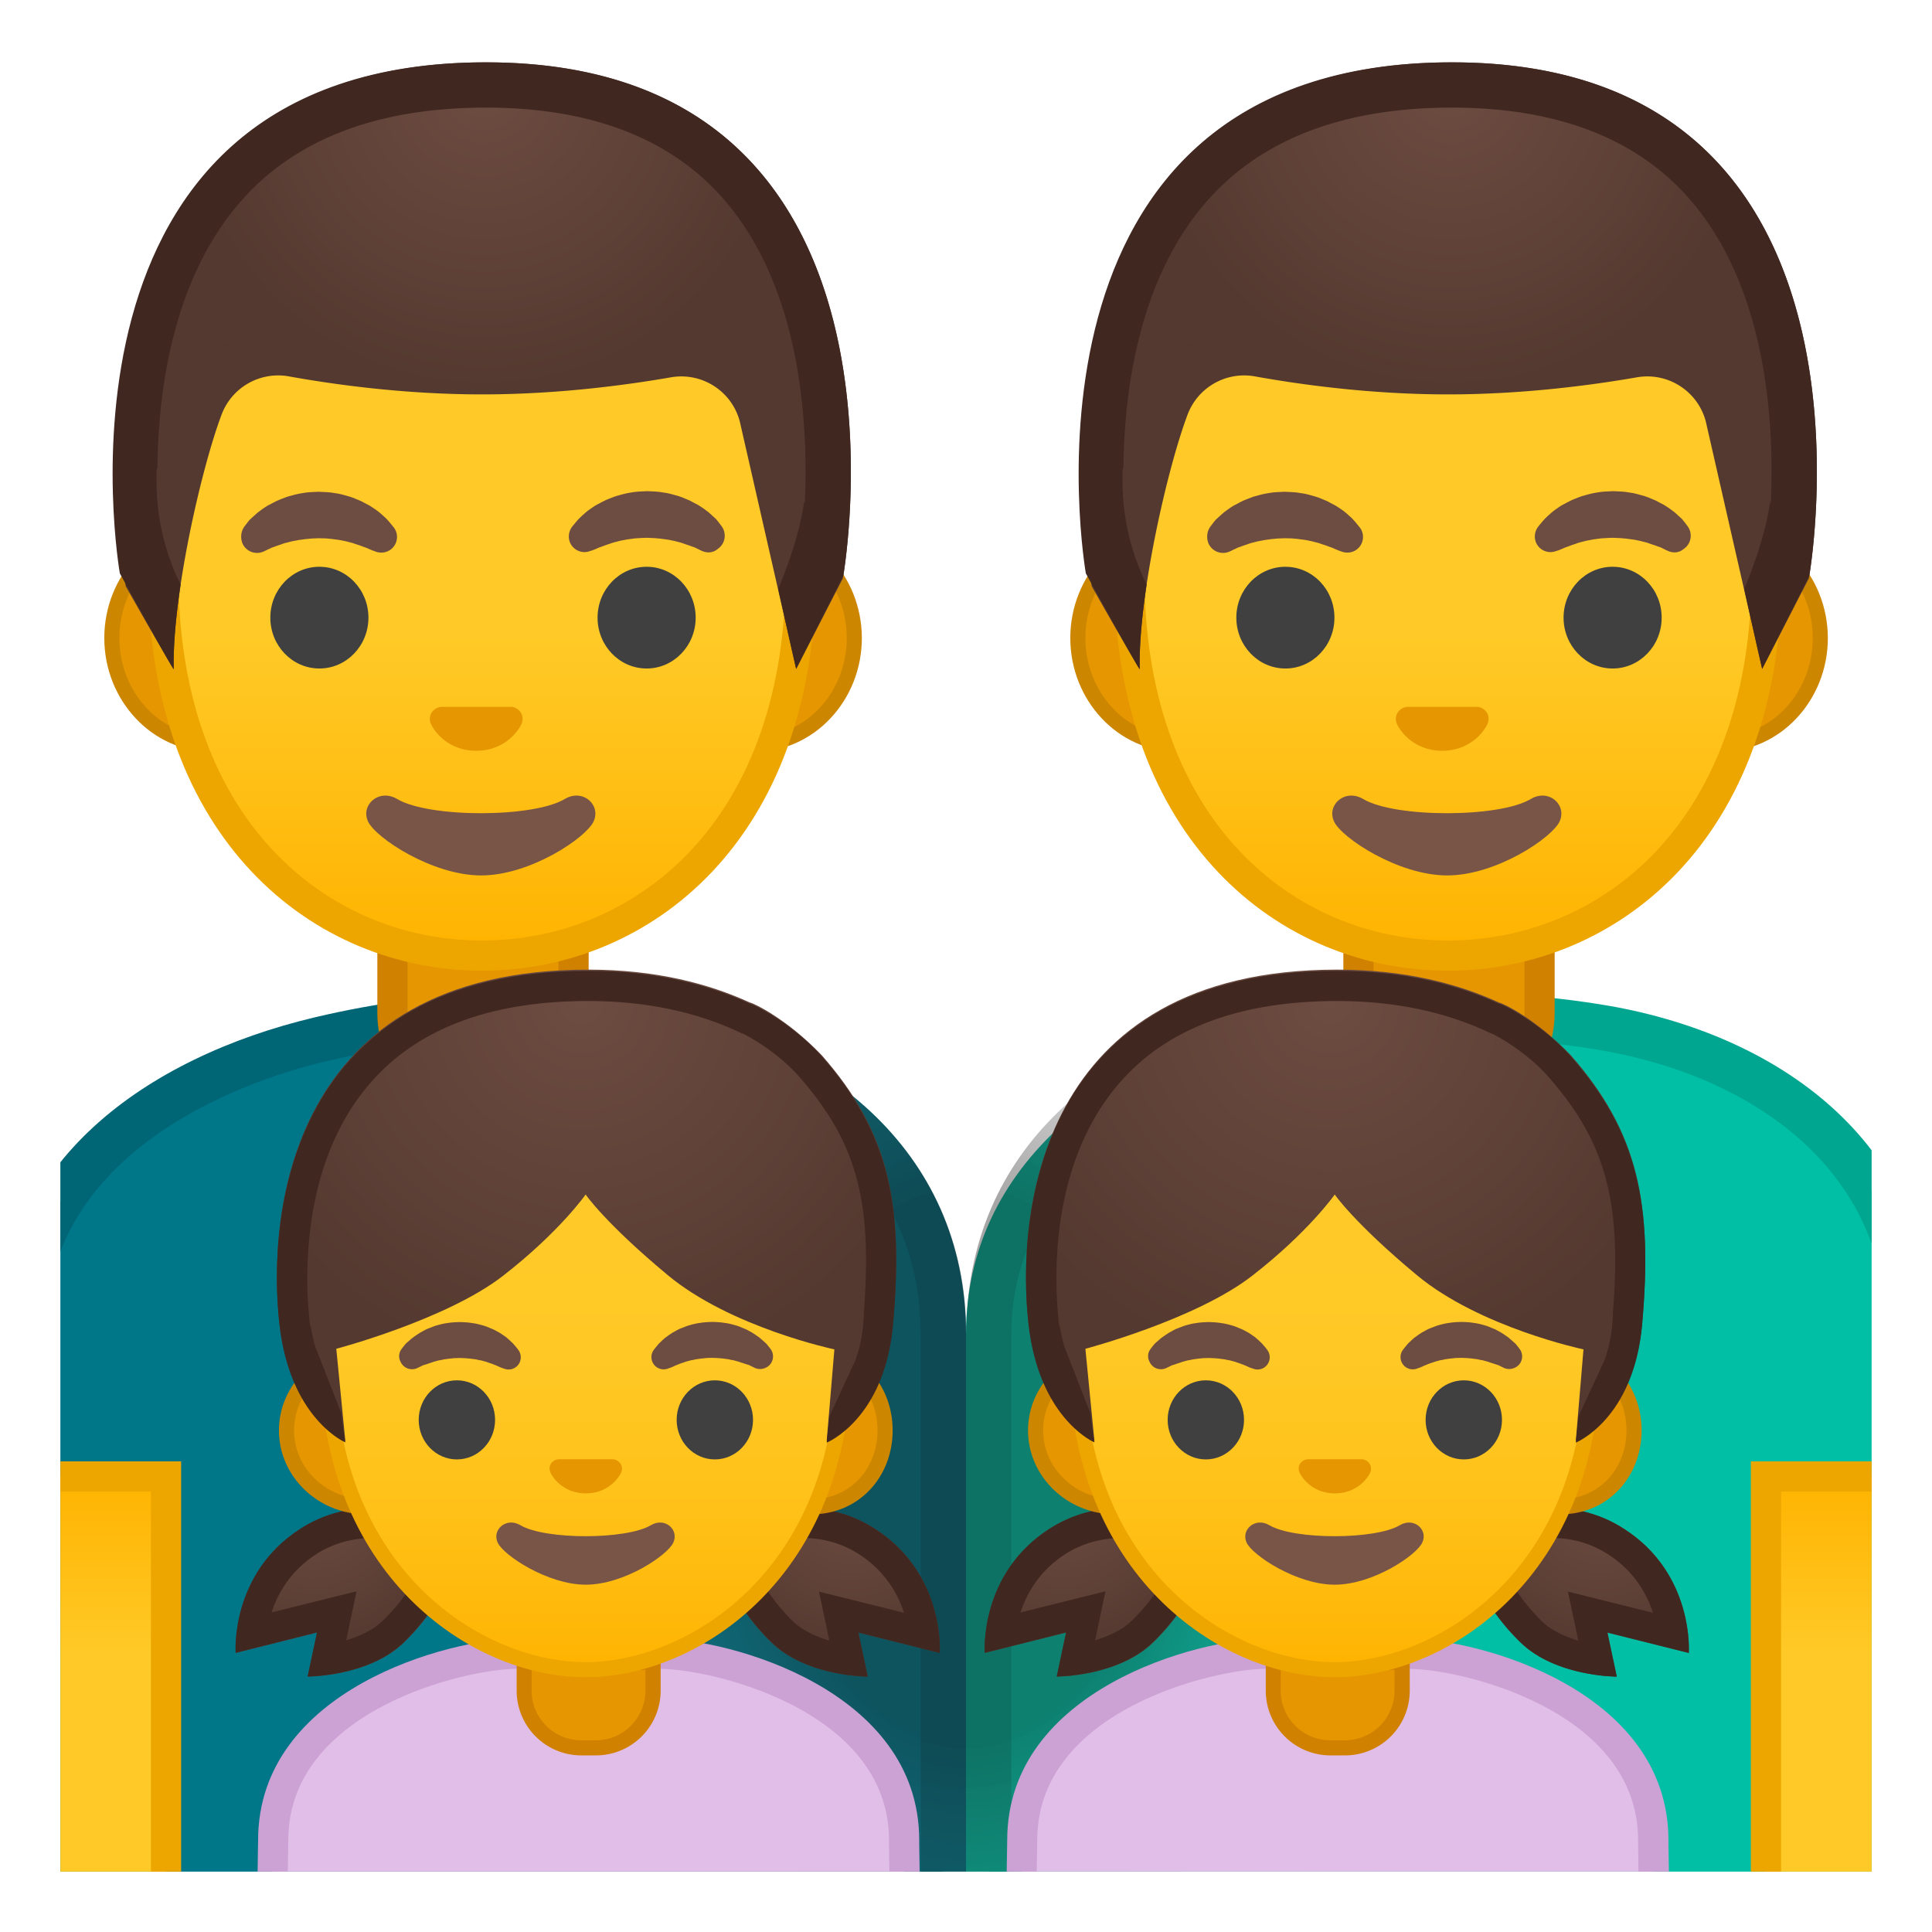 <svg width="128" height="128" xmlns="http://www.w3.org/2000/svg" xmlns:xlink="http://www.w3.org/1999/xlink"><defs><path id="a" d="M4 4h120v120H4z"/></defs><clipPath id="b"><use xlink:href="#a" overflow="visible"/></clipPath><g clip-path="url(#b)"><path d="M65.5 127.03V88.4c0-9.31 7.37-16.61 19.71-19.54 4.28-1.02 8.35-1.51 12.42-1.51 2.85 0 5.74.25 8.61.75 9.79 1.69 20.25 7.91 20.25 20.31v38.64l-60.99-.02z" fill="#00bfa5"/><path d="M97.63 68.85c2.76 0 5.57.24 8.36.72 5.59.96 10.31 3.14 13.66 6.28C123.2 79.2 125 83.42 125 88.4v37.14l-58-.01V88.4c0-12.69 14.2-17.05 18.56-18.08 4.16-.99 8.11-1.47 12.07-1.47m0-3c-4.4 0-8.62.57-12.77 1.55C73.63 70.07 64 77.04 64 88.4v40.12l64 .02V88.4c0-12.28-9.62-19.73-21.5-21.78-3.05-.52-5.99-.77-8.87-.77z" fill="#00a68f"/><path d="M96 73.12c-3.31 0-6-2.69-6-6V61.7h12v5.42c0 3.31-2.69 6-6 6z" fill="#e59600"/><path d="M101 62.7v4.42c0 2.76-2.24 5-5 5s-5-2.24-5-5V62.7h10m2-2H89v6.42c0 3.87 3.13 7 7 7s7-3.13 7-7V60.7z" fill="#d18100"/><g><defs><path id="c" d="M65.89 4.11h60.22v60.22H65.89z"/></defs><clipPath id="d"><use xlink:href="#c" overflow="visible"/></clipPath><g clip-path="url(#d)"><path d="M77.97 49.3c-3.62 0-6.57-3.15-6.57-7.03s2.95-7.03 6.57-7.03h36.05c3.62 0 6.57 3.15 6.57 7.03s-2.95 7.03-6.57 7.03H77.97z" fill="#e59600"/><path d="M114.03 35.74c3.35 0 6.07 2.93 6.07 6.53s-2.72 6.53-6.07 6.53H77.98c-3.35 0-6.07-2.93-6.07-6.53s2.72-6.53 6.07-6.53h36.05m0-1H77.98c-3.89 0-7.07 3.39-7.07 7.53 0 4.14 3.18 7.53 7.07 7.53h36.05c3.89 0 7.07-3.39 7.07-7.53-.01-4.14-3.19-7.53-7.07-7.53z" fill="#cc8600"/><linearGradient id="e" gradientUnits="userSpaceOnUse" x1="95.927" x2="95.927" y1="8.91" y2="63.352"><stop offset=".599" stop-color="#ffca28"/><stop offset="1" stop-color="#ffb300"/></linearGradient><path d="M95.93 63.32c-5.56 0-10.71-2.21-14.51-6.23-4.32-4.56-6.6-11.14-6.6-19.03 0-8.09 2.32-15.55 6.54-20.98 3.92-5.06 9.23-7.96 14.57-7.96s10.65 2.9 14.57 7.96c4.22 5.44 6.54 12.89 6.54 20.98 0 7.89-2.28 14.47-6.6 19.03-3.8 4.02-8.95 6.23-14.51 6.23z" fill="url(#e)"/><path d="M95.93 10.11c5.03 0 10.05 2.76 13.78 7.57 4.08 5.26 6.33 12.5 6.33 20.37 0 7.63-2.19 13.97-6.32 18.35-3.61 3.81-8.51 5.91-13.79 5.91-5.28 0-10.18-2.1-13.79-5.91-4.14-4.37-6.32-10.72-6.32-18.35 0-7.87 2.25-15.11 6.33-20.37 3.73-4.81 8.75-7.57 13.78-7.57m0-2c-11.48 0-22.11 12.28-22.11 29.94 0 17.57 10.95 26.26 22.11 26.26s22.11-8.69 22.11-26.26c0-17.66-10.63-29.94-22.11-29.94z" fill="#eda600"/><g fill="#6d4c41"><path d="M80.16 34.93s.09-.13.25-.33c.04-.05.08-.11.14-.17.07-.07.15-.14.24-.22l.28-.25c.1-.08.2-.15.31-.23.11-.08.23-.16.35-.23.13-.07.26-.14.4-.21.14-.08.28-.14.43-.2.15-.06.31-.12.47-.18.32-.09.66-.19 1.01-.24.35-.07.71-.07 1.07-.09.36.02.72.02 1.07.09.35.04.69.15 1.01.24.16.05.32.11.47.18.15.06.3.12.43.2.14.07.27.14.4.21.12.07.24.16.35.23.11.08.22.15.31.23l.26.23c.08.07.16.14.22.21.07.07.12.14.17.19.2.24.31.38.31.38.33.46.23 1.11-.24 1.45-.28.2-.63.24-.94.14l-.19-.07s-.13-.04-.32-.13c-.05-.02-.1-.05-.16-.07-.06-.02-.13-.05-.2-.07-.14-.06-.29-.11-.46-.16-.09-.03-.17-.06-.26-.09-.09-.02-.19-.05-.28-.07-.05-.01-.1-.03-.15-.04l-.15-.03c-.1-.02-.21-.05-.31-.06-.22-.02-.43-.07-.66-.08-.22-.03-.45-.02-.68-.03-.23.01-.46.01-.68.04-.23.01-.44.06-.66.08-.11.02-.21.05-.31.06l-.15.03c-.05.01-.1.03-.15.04-.1.02-.19.05-.28.07-.09.02-.18.06-.26.09-.08.03-.17.05-.24.08-.07.02-.13.05-.19.07l-.18.06c-.06.03-.13.07-.19.09-.24.12-.38.18-.38.18-.54.23-1.17-.03-1.39-.58-.13-.37-.08-.75.11-1.04zM110.55 36.52s-.14-.06-.38-.18c-.06-.03-.13-.07-.19-.09-.06-.01-.12-.04-.18-.06-.06-.02-.12-.04-.19-.07-.08-.02-.16-.05-.24-.08-.09-.03-.17-.06-.26-.09-.09-.02-.19-.05-.28-.07-.05-.01-.1-.03-.15-.04l-.15-.03c-.1-.02-.21-.05-.31-.06-.22-.02-.43-.07-.66-.08-.22-.03-.45-.02-.68-.04-.23.01-.46.01-.68.03-.23.01-.44.06-.66.08-.11.02-.21.05-.31.06l-.15.03c-.05.01-.1.03-.15.04-.1.03-.19.05-.28.07-.09.02-.18.06-.26.09-.17.05-.33.11-.46.16-.07.03-.13.05-.2.07-.06.02-.11.05-.16.07-.2.09-.32.13-.32.13l-.19.06c-.54.19-1.13-.1-1.32-.64-.11-.33-.05-.68.14-.95 0 0 .1-.14.31-.38.05-.06.11-.13.17-.19.07-.07.14-.13.22-.21l.26-.23c.09-.08.2-.15.31-.23.11-.08.23-.16.35-.23.13-.07.26-.14.4-.21.14-.08.28-.14.43-.2.15-.06.31-.12.47-.18.32-.09.66-.19 1.01-.24.35-.07.71-.07 1.07-.09.36.02.72.02 1.07.09.35.04.69.15 1.01.24.16.05.32.11.47.18.15.06.3.12.43.2.14.07.27.14.4.21.12.07.24.16.35.23.11.08.21.15.31.23.1.09.2.17.28.25.09.08.17.15.24.22.06.07.1.12.14.17l.25.33c.33.49.21 1.15-.28 1.48-.3.26-.68.28-1 .15z"/></g><g fill="#404040"><ellipse cx="85.16" cy="40.92" rx="3.25" ry="3.37"/><ellipse cx="106.84" cy="40.92" rx="3.25" ry="3.37"/></g><g><radialGradient id="f" cx="96.071" cy="5.831" gradientUnits="userSpaceOnUse" r="20.048"><stop offset="0" stop-color="#6d4c41"/><stop offset="1" stop-color="#543930"/></radialGradient><path d="M96.19 4.13c-30.21 0-23.86 34.71-23.86 34.71s3.18 5.61 3.18 5.49c-.11-4.78 1.81-13.25 3.17-16.86a4.005 4.005 0 0 1 4.48-2.53c2.94.53 7.62 1.19 12.78 1.19 4.96 0 9.51-.61 12.5-1.13 2.05-.36 4.03.9 4.57 2.91l3.74 16.41 3.09-6c0 .02 6.19-34.19-23.65-34.19z" fill="url(#f)"/></g><g><defs><path id="g" d="M96.19 4.13c-30.21 0-24.25 33.86-24.25 33.86s3.57 6.47 3.57 6.35c-.02-1.02.64-5.25.64-5.25a15.428 15.428 0 0 1-1.78-7.19v-.74l1.78-6.6 19.89-12.28 19.6 12.17 1.66 7.6.05.69c-.27 2.21-.95 4.22-1.79 6.29l1.18 5.3 3.18-6.29c0 .01 6.11-33.91-23.73-33.91z"/></defs><clipPath id="h"><use xlink:href="#g" overflow="visible"/></clipPath><g clip-path="url(#h)"><path d="M96.19 7.13c7.09 0 12.46 2.12 15.96 6.31 4.93 5.88 5.41 14.66 5.17 19.92l-1.39-6.1-.03-.11a7.02 7.02 0 0 0-6.77-5.19c-.4 0-.81.04-1.21.1-2.84.49-7.22 1.08-11.98 1.08-4.91 0-9.37-.62-12.24-1.14-.42-.08-.84-.11-1.26-.11-2.91 0-5.54 1.82-6.56 4.54-.45 1.2-.96 2.91-1.45 4.84.02-5.18.95-12.51 5.31-17.68 3.6-4.29 9.14-6.46 16.45-6.46m0-3c-30.21 0-24.31 33.86-24.31 33.86s3.57 6.35 3.63 6.35c-.11-4.78 1.81-13.25 3.17-16.86a4.005 4.005 0 0 1 4.49-2.52c2.94.53 7.62 1.19 12.78 1.19 4.96 0 9.51-.61 12.5-1.13a3.995 3.995 0 0 1 4.56 2.91l3.74 16.41 3.09-6s6.19-34.21-23.65-34.21z" fill="#402821"/></g></g><g><path d="M101.41 52.94c-2.1 1.25-8.99 1.25-11.09 0-1.21-.72-2.44.38-1.94 1.48.49 1.08 4.25 3.58 7.5 3.58s6.96-2.5 7.45-3.58c.5-1.1-.72-2.2-1.92-1.48z" fill="#795548"/><path d="M98.1 46.88a.537.537 0 0 0-.21-.05h-4.67c-.07.01-.14.03-.21.05-.42.17-.66.61-.46 1.08.2.47 1.13 1.78 3 1.78s2.8-1.31 3-1.78c.2-.47-.03-.91-.45-1.08z" fill="#e59600"/></g></g></g><g><linearGradient id="i" gradientUnits="userSpaceOnUse" x1="122" x2="122" y1="97.824" y2="127.824"><stop offset="0" stop-color="#ffb300"/><stop offset=".401" stop-color="#ffca28"/></linearGradient><path fill="url(#i)" d="M117 97.82h10v30h-10z"/><path d="M126 98.82v28h-8v-28h8m2-2h-12v32h12v-32z" fill="#eda600"/></g></g><g clip-path="url(#b)"><defs><path id="j" d="M0 0h128v128H0z"/></defs><clipPath id="k"><use xlink:href="#j" overflow="visible"/></clipPath><g clip-path="url(#k)"><path d="M1.5 127.03V88.4c0-9.31 7.37-16.61 19.71-19.54 4.28-1.02 8.35-1.51 12.42-1.51 2.85 0 5.74.25 8.61.75 9.79 1.69 20.25 7.91 20.25 20.31v38.64l-60.99-.02z" fill="#007689"/><path d="M33.63 68.85c2.76 0 5.57.24 8.36.72 5.59.96 10.31 3.14 13.66 6.28C59.2 79.2 61 83.42 61 88.4v37.14l-58-.01V88.4c0-12.69 14.2-17.05 18.56-18.08 4.16-.99 8.11-1.47 12.07-1.47m0-3c-4.4 0-8.62.57-12.77 1.55C9.63 70.07 0 77.04 0 88.4v40.12l64 .02V88.4c0-12.28-9.62-19.73-21.5-21.78-3.05-.52-5.99-.77-8.87-.77z" fill="#006575"/><path d="M32 73.12c-3.31 0-6-2.69-6-6V61.7h12v5.42c0 3.31-2.69 6-6 6z" fill="#e59600"/><path d="M37 62.7v4.42c0 2.76-2.24 5-5 5s-5-2.24-5-5V62.7h10m2-2H25v6.42c0 3.87 3.13 7 7 7s7-3.13 7-7V60.7z" fill="#d18100"/><g><defs><path id="l" d="M1.89 4.11h60.22v60.22H1.89z"/></defs><clipPath id="m"><use xlink:href="#l" overflow="visible"/></clipPath><g clip-path="url(#m)"><path d="M13.97 49.3c-3.62 0-6.57-3.15-6.57-7.03s2.95-7.03 6.57-7.03h36.05c3.62 0 6.57 3.15 6.57 7.03s-2.95 7.03-6.57 7.03H13.97z" fill="#e59600"/><path d="M50.03 35.74c3.35 0 6.07 2.93 6.07 6.53s-2.72 6.53-6.07 6.53H13.98c-3.35 0-6.07-2.93-6.07-6.53s2.72-6.53 6.07-6.53h36.05m0-1H13.98c-3.89 0-7.07 3.39-7.07 7.53 0 4.14 3.18 7.53 7.07 7.53h36.05c3.89 0 7.07-3.39 7.07-7.53-.01-4.14-3.19-7.53-7.07-7.53z" fill="#cc8600"/><linearGradient id="n" gradientUnits="userSpaceOnUse" x1="31.927" x2="31.927" y1="8.91" y2="63.352"><stop offset=".599" stop-color="#ffca28"/><stop offset="1" stop-color="#ffb300"/></linearGradient><path d="M31.93 63.32c-5.56 0-10.71-2.21-14.51-6.23-4.32-4.56-6.6-11.14-6.6-19.03 0-8.09 2.32-15.55 6.54-20.98 3.92-5.06 9.23-7.96 14.57-7.96s10.65 2.9 14.57 7.96c4.22 5.44 6.54 12.89 6.54 20.98 0 7.89-2.28 14.47-6.6 19.03-3.8 4.02-8.95 6.23-14.51 6.23z" fill="url(#n)"/><path d="M31.93 10.11c5.03 0 10.05 2.76 13.78 7.57 4.08 5.26 6.33 12.5 6.33 20.37 0 7.63-2.19 13.97-6.32 18.35-3.61 3.81-8.51 5.91-13.79 5.91-5.28 0-10.18-2.1-13.79-5.91-4.14-4.37-6.32-10.72-6.32-18.35 0-7.87 2.25-15.11 6.33-20.37 3.73-4.81 8.75-7.57 13.78-7.57m0-2c-11.48 0-22.11 12.28-22.11 29.94 0 17.57 10.95 26.26 22.11 26.26s22.11-8.69 22.11-26.26c0-17.66-10.63-29.94-22.11-29.94z" fill="#eda600"/><g fill="#6d4c41"><path d="M16.16 34.93s.09-.13.25-.33c.04-.05.08-.11.14-.17.07-.07.15-.14.24-.22l.28-.25c.1-.08.2-.15.31-.23.11-.08.23-.16.35-.23.13-.07.26-.14.4-.21.14-.08.28-.14.43-.2.15-.06.31-.12.47-.18.32-.09.66-.19 1.01-.24.35-.07.71-.07 1.07-.09.36.02.72.02 1.07.09.35.04.69.15 1.01.24.16.05.32.11.47.18.15.06.3.12.43.2.14.07.27.14.4.21.12.07.24.16.35.23.11.08.22.15.31.23l.26.23c.08.07.16.14.22.21.07.07.12.14.17.19.2.24.31.38.31.38.33.46.23 1.11-.24 1.45-.28.2-.63.24-.94.14l-.19-.07s-.13-.04-.32-.13c-.05-.02-.1-.05-.16-.07-.06-.02-.13-.05-.2-.07-.14-.06-.29-.11-.46-.16-.09-.03-.17-.06-.26-.09-.09-.02-.19-.05-.28-.07-.05-.01-.1-.03-.15-.04l-.15-.03c-.1-.02-.21-.05-.31-.06-.22-.02-.43-.07-.66-.08-.22-.03-.45-.02-.68-.03-.23.01-.46.01-.68.04-.23.01-.44.06-.66.08-.11.02-.21.05-.31.06l-.15.03c-.05.01-.1.03-.15.04-.1.02-.19.05-.28.07-.09.02-.18.06-.26.09-.08.03-.17.05-.24.08-.07.02-.13.05-.19.07l-.18.06c-.06.03-.13.07-.19.09-.24.12-.38.18-.38.18-.54.23-1.17-.03-1.39-.58-.13-.37-.08-.75.11-1.04zM46.55 36.52s-.14-.06-.38-.18c-.06-.03-.13-.07-.19-.09-.06-.01-.12-.04-.18-.06-.06-.02-.12-.04-.19-.07-.08-.02-.16-.05-.24-.08-.09-.03-.17-.06-.26-.09-.09-.02-.19-.05-.28-.07-.05-.01-.1-.03-.15-.04l-.15-.03c-.1-.02-.21-.05-.31-.06-.22-.02-.43-.07-.66-.08-.22-.03-.45-.02-.68-.04-.23.01-.46.01-.68.03-.23.01-.44.06-.66.08-.11.02-.21.05-.31.06l-.15.03c-.05.01-.1.03-.15.04-.1.03-.19.05-.28.07-.09.02-.18.06-.26.09-.17.05-.33.11-.46.16-.07.03-.13.05-.2.07-.06.02-.11.05-.16.07-.2.09-.32.13-.32.13l-.19.06c-.54.19-1.13-.1-1.32-.64-.11-.33-.05-.68.14-.95 0 0 .1-.14.31-.38.05-.06.11-.13.17-.19.07-.07.14-.13.22-.21l.26-.23c.09-.08.2-.15.31-.23.11-.08.23-.16.35-.23.13-.07.26-.14.4-.21.14-.08.28-.14.43-.2.15-.06.31-.12.47-.18.32-.09.66-.19 1.01-.24.35-.07.71-.07 1.07-.09.36.02.72.02 1.07.09.35.04.69.15 1.01.24.16.05.32.11.47.18.15.06.3.12.43.2.14.07.27.14.4.21.12.07.24.16.35.23.11.08.21.15.31.23.1.09.2.17.28.25.09.08.17.15.24.22.06.07.1.12.14.17l.25.33c.33.49.21 1.15-.28 1.48-.3.26-.68.28-1 .15z"/></g><g fill="#404040"><ellipse cx="21.16" cy="40.92" rx="3.25" ry="3.37"/><ellipse cx="42.84" cy="40.92" rx="3.25" ry="3.37"/></g><g><radialGradient id="o" cx="32.071" cy="5.831" gradientUnits="userSpaceOnUse" r="20.048"><stop offset="0" stop-color="#6d4c41"/><stop offset="1" stop-color="#543930"/></radialGradient><path d="M32.19 4.13C1.97 4.13 8.33 38.84 8.33 38.84s3.18 5.61 3.18 5.49c-.11-4.78 1.81-13.25 3.17-16.86a4.005 4.005 0 0 1 4.48-2.53c2.94.53 7.62 1.19 12.78 1.19 4.96 0 9.51-.61 12.5-1.13 2.05-.36 4.03.9 4.57 2.91l3.74 16.41 3.09-6c0 .02 6.19-34.19-23.65-34.19z" fill="url(#o)"/></g><g><defs><path id="p" d="M32.19 4.13C1.97 4.13 7.94 37.99 7.94 37.99s3.57 6.47 3.57 6.35c-.02-1.02.64-5.25.64-5.25a15.428 15.428 0 0 1-1.78-7.19v-.74l1.78-6.6 19.89-12.28 19.6 12.17 1.66 7.6.05.69c-.27 2.21-.95 4.22-1.79 6.29l1.18 5.3 3.18-6.29c0 .01 6.11-33.91-23.73-33.91z"/></defs><clipPath id="q"><use xlink:href="#p" overflow="visible"/></clipPath><g clip-path="url(#q)"><path d="M32.19 7.13c7.09 0 12.46 2.12 15.96 6.31 4.93 5.88 5.41 14.66 5.17 19.92l-1.39-6.1-.03-.11a7.02 7.02 0 0 0-6.77-5.19c-.4 0-.81.04-1.21.1-2.84.49-7.22 1.08-11.98 1.08-4.91 0-9.37-.62-12.24-1.14-.42-.08-.84-.11-1.26-.11-2.91 0-5.54 1.82-6.56 4.54-.45 1.2-.96 2.91-1.45 4.84.02-5.18.95-12.51 5.31-17.68 3.6-4.29 9.14-6.46 16.45-6.46m0-3C1.97 4.13 7.88 37.99 7.88 37.99s3.57 6.35 3.63 6.35c-.11-4.78 1.81-13.25 3.17-16.86a4.005 4.005 0 0 1 4.49-2.52c2.94.53 7.62 1.19 12.78 1.19 4.96 0 9.51-.61 12.5-1.13a3.995 3.995 0 0 1 4.56 2.91l3.74 16.41 3.09-6S62.03 4.13 32.19 4.13z" fill="#402821"/></g></g><g><path d="M37.41 52.94c-2.1 1.25-8.99 1.25-11.09 0-1.21-.72-2.44.38-1.94 1.48.49 1.08 4.25 3.58 7.5 3.58s6.96-2.5 7.45-3.58c.5-1.1-.72-2.2-1.92-1.48z" fill="#795548"/><path d="M34.1 46.88a.537.537 0 0 0-.21-.05h-4.67c-.07.01-.14.03-.21.05-.42.17-.66.61-.46 1.08.2.47 1.13 1.78 3 1.78s2.8-1.31 3-1.78c.2-.47-.03-.91-.45-1.08z" fill="#e59600"/></g></g></g><g><linearGradient id="r" gradientUnits="userSpaceOnUse" x1="6" x2="6" y1="97.824" y2="127.824"><stop offset="0" stop-color="#ffb300"/><stop offset=".401" stop-color="#ffca28"/></linearGradient><path fill="url(#r)" d="M1 97.82h10v30H1z"/><path d="M10 98.82v28H2v-28h8m2-2H0v32h12v-32z" fill="#eda600"/></g></g><radialGradient id="s" cx="64" cy="97.246" gradientTransform="matrix(1 0 0 1.457 0 -44.424)" gradientUnits="userSpaceOnUse" r="29.228"><stop offset=".422" stop-color="#212121"/><stop offset="1" stop-color="#616161" stop-opacity=".05"/></radialGradient><path d="M85.1 66.62c-11.88 2.05-21.08 9.5-21.08 21.78 0-12.28-9.67-19.73-21.55-21.78-1.84-.32-3.47-.52-5.47-.64v62.56l27 .01 27-.01V65.95c-2 .11-3.93.33-5.9.67z" opacity=".4" clip-path="url(#k)" fill="url(#s)"/><g clip-path="url(#k)"><path d="M17.99 138.12c-.09-2.59.01-10.89.1-16.18 0-9.41 12.59-12.37 16.15-12.37h9.52c3.56 0 16.13 2.96 16.13 12.35v.28c0 .04 0 .33.01.8.16 10.03.14 13.75.09 15.12h-42z" fill="#e1bee7"/><path d="M43.77 110.57c3.34 0 15.13 2.72 15.13 11.35v.28c0 .05 0 .34.01.81.14 8.31.14 12.24.11 14.1H18.97c-.05-3.17.03-10.15.13-15.2 0-8.63 11.81-11.35 15.15-11.35h9.52m0-1.99h-9.52c-4.42 0-17.15 3.35-17.15 13.35 0 0-.31 17.2 0 17.2h43.8c.31 0 0-16.56 0-16.92v-.28c0-10-12.71-13.35-17.13-13.35z" fill="#cca1d4"/><path d="M38.51 115.8c-2.09 0-3.79-1.7-3.79-3.79v-1.88h8.53v1.88c0 2.09-1.7 3.79-3.79 3.79h-.95z" fill="#e59600"/><path d="M42.76 110.63v1.38c0 1.81-1.47 3.29-3.29 3.29h-.96c-1.81 0-3.29-1.47-3.29-3.29v-1.38h7.54m1-1h-9.53v2.38a4.29 4.29 0 0 0 4.29 4.29h.96a4.29 4.29 0 0 0 4.29-4.29v-2.38h-.01z" fill="#d18100"/><g><defs><path id="t" d="M15.36 64.24h46.9v46.9h-46.9z"/></defs><clipPath id="u"><use xlink:href="#t" overflow="visible"/></clipPath><g clip-path="url(#u)"><radialGradient id="v" cx="20.834" cy="99.42" gradientUnits="userSpaceOnUse" r="11.336"><stop offset="0" stop-color="#6d4c41"/><stop offset=".901" stop-color="#543930"/></radialGradient><path d="M20.39 111.08l.62-2.92-5.39 1.35s-.38-5.2 4.26-8.2c5.09-3.29 10.94.22 10.94.22s-.58 3.93-4.06 7.3c-2.35 2.26-6.37 2.25-6.37 2.25z" fill="url(#v)"/></g><g clip-path="url(#u)"><path d="M24.77 101.89c1.43 0 2.75.37 3.67.72-.44 1.23-1.34 3.09-3.08 4.77-.65.63-1.55 1.03-2.42 1.29l.02-.11.66-3.13-3.1.77-2.53.63c.41-1.26 1.25-2.76 2.97-3.87 1.12-.71 2.4-1.07 3.81-1.07m-.01-2c-1.56 0-3.27.36-4.89 1.41-4.64 3-4.26 8.2-4.26 8.2l5.39-1.35-.62 2.92c.08 0 4.05-.01 6.36-2.26 3.48-3.38 4.06-7.3 4.06-7.3s-2.7-1.62-6.04-1.62z" fill="#402720"/></g><g clip-path="url(#u)"><radialGradient id="w" cx="56.399" cy="99.615" gradientUnits="userSpaceOnUse" r="11.336"><stop offset="0" stop-color="#6d4c41"/><stop offset=".901" stop-color="#543930"/></radialGradient><path d="M57.49 111.08l-.62-2.92 5.39 1.35s.38-5.2-4.26-8.2c-5.09-3.29-10.94.22-10.94.22s.58 3.93 4.06 7.3c2.35 2.26 6.37 2.25 6.37 2.25z" fill="url(#w)"/></g><g clip-path="url(#u)"><path d="M53.12 101.89c1.41 0 2.69.37 3.8 1.09a7.122 7.122 0 0 1 2.97 3.87l-2.53-.63-3.1-.77.66 3.13.02.11c-.87-.26-1.78-.66-2.42-1.29a12.831 12.831 0 0 1-3.08-4.77c.93-.37 2.24-.74 3.68-.74m0-2c-3.34 0-6.05 1.63-6.05 1.63s.58 3.93 4.06 7.3c2.32 2.25 6.28 2.26 6.36 2.26l-.62-2.92 5.39 1.35s.38-5.2-4.26-8.2c-1.62-1.06-3.32-1.42-4.88-1.42z" fill="#402720"/></g><g clip-path="url(#u)"><path d="M24.27 99.84c-2.91 0-5.28-2.27-5.28-5.06 0-2.79 2.37-5.06 5.28-5.06h29.48c2.79 0 4.89 2.18 4.89 5.06 0 2.89-2.1 5.06-4.89 5.06H24.27z" fill="#e59600"/><path d="M53.75 90.21c2.5 0 4.39 1.96 4.39 4.56 0 2.6-1.89 4.56-4.39 4.56H24.26c-2.64 0-4.78-2.05-4.78-4.56 0-2.52 2.14-4.56 4.78-4.56H53.75m0-1H24.26c-3.18 0-5.78 2.5-5.78 5.56 0 3.06 2.6 5.56 5.78 5.56H53.75c3.18 0 5.39-2.5 5.39-5.56 0-3.06-2.21-5.56-5.39-5.56z" fill="#cc8600"/></g><g clip-path="url(#u)"><linearGradient id="x" gradientUnits="userSpaceOnUse" x1="38.793" x2="38.793" y1="110.617" y2="78.892"><stop offset="0" stop-color="#ffb300"/><stop offset=".102" stop-color="#ffb809"/><stop offset=".371" stop-color="#ffc21a"/><stop offset=".659" stop-color="#ffc825"/><stop offset="1" stop-color="#ffca28"/></linearGradient><path d="M38.79 110.62c-7.09 0-17.07-6.35-17.07-20.45 0-13.12 7.5-23.4 17.07-23.4s17.07 10.28 17.07 23.4c.01 14.1-9.98 20.45-17.07 20.45z" fill="url(#x)"/><path d="M38.79 67.27c8.15 0 16.57 8.56 16.57 22.9 0 13.76-9.69 19.95-16.57 19.95-6.88 0-16.57-6.19-16.57-19.95 0-14.34 8.43-22.9 16.57-22.9m0-1c-9.33 0-17.57 9.8-17.57 23.9 0 14.02 9.87 20.95 17.57 20.95s17.57-6.93 17.57-20.95c.01-14.11-8.24-23.9-17.57-23.9z" fill="#eda600"/></g><path d="M53.78 42.22c1.59-2.56.78-5.64.78-5.64s-1.19 2.81-4.7 2.25c-.22-.04-.44-.07-.65-.09-2.6-1.24-5.94-2.17-10.28-2.17-19.05.03-20.56 16.25-19.78 23.38.26 2.36.51 2.94.51 2.94l3.44 2.91-.29-1.84-1.7-1.43-.31-2.41 18.23-10.3 18.03 12.75-2.31 1.55-.17 1.76 3.55-2.8s.21-2.91.22-3.14c.32-8.15-.26-12.61-4.57-17.72z" clip-path="url(#u)" fill="none"/><path d="M40.79 96.72a.471.471 0 0 0-.17-.04h-3.63c-.06.01-.11.02-.17.04-.33.13-.51.47-.35.84.16.36.88 1.38 2.34 1.38s2.18-1.02 2.34-1.38c.16-.37-.03-.71-.36-.84z" clip-path="url(#u)" fill="#e59600"/><g clip-path="url(#u)" fill="#6d4c41"><path d="M26.58 89.41s.07-.1.2-.26c.03-.04.06-.08.11-.13.06-.06.12-.11.19-.17.07-.06.14-.13.22-.19.08-.06.16-.12.25-.18l.27-.18c.1-.05.2-.11.31-.17.11-.06.22-.11.34-.15.12-.05.24-.09.36-.14.25-.07.52-.15.79-.18.27-.05.55-.06.84-.07.28.01.56.02.84.07.27.03.54.11.79.18.12.04.25.09.36.14.12.05.23.09.34.15.11.06.21.11.31.17.1.06.19.12.27.18.09.06.17.11.24.18.07.06.14.12.2.18s.12.11.17.16c.05.05.09.11.13.15.16.18.24.3.24.3.26.36.18.87-.18 1.13a.8.8 0 0 1-.73.11l-.15-.05s-.1-.03-.25-.1c-.04-.02-.08-.04-.13-.06l-.15-.06c-.11-.04-.23-.09-.36-.13-.07-.02-.13-.05-.2-.07l-.22-.06-.11-.03c-.04-.01-.08-.01-.12-.02-.08-.01-.16-.04-.24-.05-.17-.02-.34-.05-.51-.06-.17-.02-.35-.02-.53-.03-.18.01-.36 0-.53.03-.18.01-.35.04-.51.06-.08.01-.16.04-.24.05-.04.01-.08.01-.12.02-.04.01-.08.02-.11.03-.08.02-.15.04-.22.06-.07.02-.14.05-.2.07-.07.02-.13.04-.19.06-.05.02-.1.04-.15.05-.05.02-.09.03-.14.04-.05.02-.1.05-.15.07-.18.09-.29.14-.29.14a.83.83 0 0 1-1.09-.45c-.14-.27-.1-.57.05-.79zM50.04 90.64s-.11-.05-.29-.14c-.04-.02-.1-.05-.15-.07-.05-.01-.09-.03-.14-.04-.05-.02-.1-.03-.15-.05-.06-.02-.12-.04-.19-.06-.07-.02-.13-.05-.2-.07l-.22-.06-.11-.03c-.04-.01-.08-.01-.12-.02-.08-.01-.16-.04-.24-.05-.17-.02-.34-.05-.51-.06-.17-.02-.35-.02-.53-.03-.18.01-.36 0-.53.03-.18.01-.35.04-.51.06-.08.01-.16.04-.24.05-.04.01-.08.01-.12.02-.04.01-.08.02-.11.03-.08.02-.15.04-.22.06-.07.02-.14.05-.2.07-.13.04-.25.08-.36.13l-.15.06c-.05.02-.09.04-.13.06-.15.07-.25.1-.25.1l-.14.05a.811.811 0 0 1-.92-1.24s.08-.11.24-.3c.04-.05.08-.1.13-.15.05-.05.11-.1.17-.16.06-.06.13-.12.2-.18s.16-.11.24-.18l.27-.18c.1-.05.2-.11.31-.17.11-.06.22-.11.34-.15.12-.05.24-.09.36-.14.25-.07.52-.15.79-.18.27-.05.55-.06.83-.07.28.01.56.02.84.07.27.03.54.11.79.18.12.04.25.09.36.14.12.05.23.09.34.15.11.06.21.11.31.17.1.06.19.12.27.18.09.06.17.11.25.18l.22.19c.07.06.13.12.19.17.05.05.08.09.11.13.13.16.2.26.2.26.26.38.16.9-.22 1.15-.26.17-.56.19-.81.09z"/></g><g clip-path="url(#u)" fill="#404040"><ellipse cx="30.27" cy="94.07" rx="2.53" ry="2.62"/><ellipse cx="47.36" cy="94.07" rx="2.53" ry="2.62"/></g><path d="M43.12 101.05c-1.64.97-7 .97-8.64 0-.94-.56-1.9.3-1.51 1.15.38.84 3.31 2.79 5.84 2.79s5.42-1.95 5.8-2.79c.39-.85-.55-1.71-1.49-1.15z" clip-path="url(#u)" fill="#795548"/><g clip-path="url(#u)"><radialGradient id="y" cx="48.397" cy="33.572" gradientTransform="translate(-11.966 -1.45) scale(1.043)" gradientUnits="userSpaceOnUse" r="24.009"><stop offset="0" stop-color="#6d4c41"/><stop offset=".901" stop-color="#543930"/></radialGradient><path d="M54.44 37.16c-2.33-2.43-4.54-3.46-4.76-3.49-2.71-1.24-6.2-2.18-10.72-2.18-19.87 0-21.25 16.27-20.45 23.4.7 6.29 3.98 7.84 3.98 7.84s-.64-5.49.4-9.47c.83-3.16 2.8-5.5 2.8-5.5s3.58 3.12 10.27 5.15c3.22.98 7.35.49 7.35.49l-2.32-4.1s3.78 2.79 6.14 3.32c3.02.68 5.24.39 5.24.39l-1.11-4.33s1.92 1.26 3.36 4.71.55 9.34.55 9.34 3.46-1.54 4.01-7.84c.69-7.89-.26-12.61-4.74-17.73z" fill="url(#y)"/><g><defs><path id="z" d="M54.44 37.16c-2.19-2.49-4.54-3.46-4.76-3.49-2.71-1.24-6.2-2.18-10.72-2.18-19.87 0-21.25 16.27-20.45 23.4.7 6.29 3.98 7.86 3.98 7.86v-1.54s-1.23-1.29-1.64-2.14c-.41-.85-.04-11.96-.04-11.96l18.03-4.81 17.92 4.81s.71 11.24.05 12.11-1.47 1.25-1.47 1.25l-.17 2.26s3.46-1.55 4.01-7.85c.69-7.87-.26-12.6-4.74-17.72z"/></defs><clipPath id="A"><use xlink:href="#z" overflow="visible"/></clipPath><g clip-path="url(#A)"><path d="M38.96 34.49c3.52 0 6.71.64 9.47 1.91l.42.19.04.01c.62.32 2.11 1.22 3.29 2.54 2.88 3.29 4.11 6.31 4.19 11.05-1.5-2.61-3.1-3.77-3.47-4.01l-6.49-4.27 1.93 7.52.1.4c-.21-.04-.43-.08-.66-.13-1.18-.27-3.7-1.84-5.03-2.81l-11.28-8.31 6.64 11.76c-.48-.08-.91-.17-1.3-.29-5.9-1.79-9.15-4.52-9.17-4.54l-2.3-2-1.97 2.33c-.15.18-.99 1.2-1.85 2.79.38-2.98 1.4-6.45 3.85-9.19 2.96-3.28 7.52-4.95 13.59-4.95m0-3c-19.87 0-21.25 16.27-20.45 23.4.7 6.29 3.98 7.84 3.98 7.84s-.64-5.49.4-9.47c.83-3.16 2.8-5.5 2.8-5.5s3.58 3.12 10.27 5.15c1.61.49 3.44.61 4.87.61 1.44 0 2.48-.12 2.48-.12l-2.32-4.1s3.78 2.79 6.14 3.32c1.63.37 3.02.45 3.96.45.81 0 1.28-.06 1.28-.06l-1.11-4.33s1.92 1.26 3.36 4.71.55 9.34.55 9.34 3.46-1.54 4.01-7.84c.69-7.89-.25-12.62-4.74-17.74-1.98-2.21-4.54-3.46-4.76-3.49-2.71-1.23-6.2-2.17-10.72-2.17z" fill="#402720"/></g></g></g><path clip-path="url(#u)" fill="none" d="M47 85H25"/><g clip-path="url(#u)"><radialGradient id="B" cx="48.397" cy="66.32" gradientTransform="translate(-11.966 -2.864) scale(1.043)" gradientUnits="userSpaceOnUse" r="24.009"><stop offset="0" stop-color="#6d4c41"/><stop offset="1" stop-color="#543930"/></radialGradient><path d="M54.44 69.91c-2.33-2.43-4.54-3.46-4.76-3.49-2.71-1.24-6.2-2.18-10.72-2.18-19.87 0-21.25 16.27-20.45 23.4.7 6.29 4.37 7.84 4.37 7.84l-.6-6.12s7.29-1.92 11.04-4.83 5.48-5.39 5.48-5.39 1.27 1.87 5.44 5.34 11.04 4.92 11.04 4.92l-.51 6.07s3.85-1.54 4.4-7.84c.7-7.88-.25-12.61-4.73-17.72z" fill="url(#B)"/><g><defs><path id="C" d="M54.44 69.99c-2.19-2.49-4.54-3.46-4.76-3.49-2.71-1.24-6.2-2.18-10.72-2.18-19.87 0-21.25 16.27-20.45 23.4.7 6.29 4.37 7.86 4.37 7.86l-.03-1.34-1.97-5.04c-.59-2.08-.61-4.29-.05-6.38l.77-2.87 17.24-10.39 17.13 10.39.79 3.2c.57 2.3.72 4.72-.08 6.95l-1.73 3.74-.18 1.74s3.85-1.55 4.4-7.85c.7-7.89-.25-12.62-4.73-17.74z"/></defs><clipPath id="D"><use xlink:href="#C" overflow="visible"/></clipPath><g clip-path="url(#D)"><path d="M38.96 66.32c3.67 0 6.99.67 9.88 2l.28.13.06.01c.56.27 2.34 1.27 3.75 2.85 3.9 4.45 4.94 8.4 4.25 16.24-.04.43-.09.82-.16 1.2-.07-1.27-.23-2.49-.56-3.29-1.63-3.9-3.86-5.45-4.1-5.61L48.03 77l1.29 5.02.47 1.84c-.64-.06-1.4-.16-2.22-.35-1.41-.32-4.06-2-5.4-2.98L34.66 75l4.59 8.12.69 1.22c-1.31-.05-2.48-.23-3.4-.51-6.14-1.86-9.51-4.72-9.53-4.74l-1.53-1.34-1.31 1.56c-.09.11-2.27 2.73-3.2 6.28-.19.74-.33 1.53-.41 2.32a5.46 5.46 0 0 1-.05-.4c-.26-2.35-.74-10.43 4.15-15.9 3.12-3.51 7.93-5.29 14.3-5.29m0-2c-19.87 0-21.25 16.27-20.45 23.4.7 6.29 4.37 7.84 4.37 7.84s-1.03-5.49.01-9.47c.83-3.16 2.8-5.5 2.8-5.5s3.58 3.12 10.27 5.15c1.61.49 3.44.61 4.87.61 1.44 0 2.48-.12 2.48-.12l-2.32-4.1s3.78 2.79 6.14 3.32c1.63.37 3.02.45 3.96.45.81 0 1.28-.06 1.28-.06l-1.11-4.33s1.92 1.26 3.36 4.71c.76 1.81.3 7.54.3 7.54l-.15 1.86s3.85-1.6 4.4-7.9c.69-7.89-.25-12.62-4.74-17.74-1.98-2.21-4.54-3.46-4.76-3.49-2.7-1.23-6.19-2.17-10.71-2.17z" fill="#402720"/></g></g></g></g></g><g clip-path="url(#k)"><path d="M67.62 138.12c-.09-2.59.01-10.89.1-16.18 0-9.41 12.59-12.37 16.15-12.37h9.52c3.56 0 16.13 2.96 16.13 12.35v.28c0 .04 0 .33.01.8.16 10.03.14 13.75.09 15.12h-42z" fill="#e1bee7"/><path d="M93.4 110.57c3.34 0 15.13 2.72 15.13 11.35v.28c0 .05 0 .34.01.81.14 8.31.14 12.24.11 14.1H68.59c-.05-3.17.03-10.15.13-15.2 0-8.63 11.81-11.35 15.15-11.35h9.53m0-1.99h-9.52c-4.42 0-17.15 3.35-17.15 13.35 0 0-.31 17.2 0 17.2h43.81c.31 0 0-16.56 0-16.92v-.28c-.01-10-12.72-13.35-17.14-13.35z" fill="#cca1d4"/><path d="M88.14 115.8c-2.09 0-3.79-1.7-3.79-3.79v-1.88h8.54v1.88c0 2.09-1.7 3.79-3.79 3.79h-.96z" fill="#e59600"/><path d="M92.39 110.63v1.38c0 1.81-1.47 3.29-3.29 3.29h-.96c-1.81 0-3.29-1.47-3.29-3.29v-1.38h7.54m1-1h-9.53v2.38a4.29 4.29 0 0 0 4.29 4.29h.96a4.29 4.29 0 0 0 4.29-4.29v-2.38h-.01z" fill="#d18100"/><g><defs><path id="E" d="M64.99 64.24h46.9v46.9h-46.9z"/></defs><clipPath id="F"><use xlink:href="#E" overflow="visible"/></clipPath><g clip-path="url(#F)"><radialGradient id="G" cx="70.46" cy="99.42" gradientUnits="userSpaceOnUse" r="11.336"><stop offset="0" stop-color="#6d4c41"/><stop offset=".901" stop-color="#543930"/></radialGradient><path d="M70.02 111.08l.62-2.92-5.39 1.35s-.38-5.2 4.26-8.2c5.09-3.29 10.94.22 10.94.22s-.58 3.93-4.06 7.3c-2.35 2.26-6.37 2.25-6.37 2.25z" fill="url(#G)"/></g><g clip-path="url(#F)"><path d="M74.39 101.89c1.43 0 2.75.37 3.67.72-.44 1.23-1.34 3.09-3.08 4.77-.65.63-1.55 1.03-2.42 1.29l.02-.11.66-3.13-3.1.77-2.53.63c.41-1.26 1.25-2.76 2.97-3.87 1.12-.71 2.4-1.07 3.81-1.07m0-2c-1.56 0-3.27.36-4.89 1.41-4.64 3-4.26 8.2-4.26 8.2l5.39-1.35-.62 2.92c.08 0 4.05-.01 6.36-2.26 3.48-3.38 4.06-7.3 4.06-7.3s-2.7-1.62-6.04-1.62z" fill="#402720"/></g><g clip-path="url(#F)"><radialGradient id="H" cx="106.026" cy="99.615" gradientUnits="userSpaceOnUse" r="11.336"><stop offset="0" stop-color="#6d4c41"/><stop offset=".901" stop-color="#543930"/></radialGradient><path d="M107.12 111.08l-.62-2.92 5.39 1.35s.38-5.2-4.26-8.2c-5.09-3.29-10.94.22-10.94.22s.58 3.93 4.06 7.3c2.34 2.26 6.37 2.25 6.37 2.25z" fill="url(#H)"/></g><g clip-path="url(#F)"><path d="M102.74 101.89c1.41 0 2.69.37 3.8 1.09a7.122 7.122 0 0 1 2.97 3.87l-2.53-.63-3.1-.77.66 3.13.02.11c-.87-.26-1.78-.66-2.42-1.29a12.831 12.831 0 0 1-3.08-4.77c.93-.37 2.25-.74 3.68-.74m0-2c-3.34 0-6.05 1.63-6.05 1.63s.58 3.93 4.06 7.3c2.32 2.25 6.28 2.26 6.36 2.26l-.62-2.92 5.39 1.35s.38-5.2-4.26-8.2c-1.61-1.06-3.31-1.42-4.88-1.42z" fill="#402720"/></g><g clip-path="url(#F)"><path d="M73.89 99.84c-2.91 0-5.28-2.27-5.28-5.06 0-2.79 2.37-5.06 5.28-5.06h29.48c2.79 0 4.89 2.18 4.89 5.06 0 2.89-2.1 5.06-4.89 5.06H73.89z" fill="#e59600"/><path d="M103.37 90.21c2.5 0 4.39 1.96 4.39 4.56 0 2.6-1.89 4.56-4.39 4.56H73.89c-2.64 0-4.78-2.05-4.78-4.56 0-2.52 2.14-4.56 4.78-4.56h29.48m0-1H73.89c-3.18 0-5.78 2.5-5.78 5.56 0 3.06 2.6 5.56 5.78 5.56h29.48c3.18 0 5.39-2.5 5.39-5.56 0-3.06-2.21-5.56-5.39-5.56z" fill="#cc8600"/></g><g clip-path="url(#F)"><linearGradient id="I" gradientUnits="userSpaceOnUse" x1="88.419" x2="88.419" y1="110.617" y2="78.892"><stop offset="0" stop-color="#ffb300"/><stop offset=".102" stop-color="#ffb809"/><stop offset=".371" stop-color="#ffc21a"/><stop offset=".659" stop-color="#ffc825"/><stop offset="1" stop-color="#ffca28"/></linearGradient><path d="M88.42 110.62c-7.09 0-17.07-6.35-17.07-20.45 0-13.12 7.5-23.4 17.07-23.4s17.07 10.28 17.07 23.4c0 14.1-9.98 20.45-17.07 20.45z" fill="url(#I)"/><path d="M88.42 67.27c8.15 0 16.57 8.56 16.57 22.9 0 13.76-9.69 19.95-16.57 19.95-6.88 0-16.57-6.19-16.57-19.95 0-14.34 8.42-22.9 16.57-22.9m0-1c-9.33 0-17.57 9.8-17.57 23.9 0 14.02 9.87 20.95 17.57 20.95s17.57-6.93 17.57-20.95c0-14.11-8.24-23.9-17.57-23.9z" fill="#eda600"/></g><path d="M103.41 42.22c1.59-2.56.78-5.64.78-5.64s-1.19 2.81-4.7 2.25c-.22-.04-.44-.07-.65-.09-2.6-1.24-5.94-2.17-10.28-2.17C69.51 36.6 68 52.82 68.77 59.95c.26 2.36.51 2.94.51 2.94l3.44 2.91-.29-1.84-1.7-1.43-.31-2.41 18.23-10.3 18.03 12.75-2.31 1.55-.17 1.76 3.55-2.8s.21-2.91.22-3.14c.33-8.15-.26-12.61-4.56-17.72z" clip-path="url(#F)" fill="none"/><path d="M90.42 96.72a.471.471 0 0 0-.17-.04h-3.63c-.06.01-.11.02-.17.04-.33.13-.51.47-.35.84.16.36.88 1.38 2.34 1.38s2.18-1.02 2.34-1.38c.15-.37-.03-.71-.36-.84z" clip-path="url(#F)" fill="#e59600"/><g clip-path="url(#F)" fill="#6d4c41"><path d="M76.2 89.41s.07-.1.2-.26c.03-.04.06-.08.11-.13.06-.06.12-.11.19-.17.07-.06.14-.13.22-.19.08-.06.16-.12.25-.18l.27-.18c.1-.05.2-.11.31-.17.11-.06.22-.11.34-.15.12-.05.24-.09.36-.14.25-.07.52-.15.79-.18.27-.05.55-.06.84-.07.28.01.56.02.84.07.27.03.54.11.79.18.12.04.25.09.36.14.12.05.23.09.34.15.11.06.21.11.31.17.1.06.19.12.27.18.09.06.17.11.24.18.07.06.14.12.2.18s.12.11.17.16c.05.05.09.11.13.15.16.18.24.3.24.3.26.36.18.87-.18 1.13a.8.8 0 0 1-.73.11l-.15-.05s-.1-.03-.25-.1c-.04-.02-.08-.04-.13-.06l-.15-.06c-.11-.04-.23-.09-.36-.13-.07-.02-.13-.05-.2-.07l-.22-.06-.11-.03c-.04-.01-.08-.01-.12-.02-.08-.01-.16-.04-.24-.05-.17-.02-.34-.05-.51-.06-.17-.02-.35-.02-.53-.03-.18.01-.36 0-.53.03-.18.01-.35.04-.51.06-.08.01-.16.04-.24.05-.04.01-.08.01-.12.02-.04.01-.08.02-.11.03-.08.02-.15.04-.22.06-.07.02-.14.05-.2.07-.07.02-.13.04-.19.06-.05.02-.1.04-.15.05-.05.02-.09.03-.14.04-.05.02-.1.05-.15.07-.18.09-.29.14-.29.14a.83.83 0 0 1-1.09-.45c-.14-.27-.1-.57.05-.79zM99.67 90.64s-.11-.05-.29-.14c-.04-.02-.1-.05-.15-.07-.05-.01-.09-.03-.14-.04-.05-.02-.1-.03-.15-.05-.06-.02-.12-.04-.19-.06-.07-.02-.13-.05-.2-.07l-.22-.06-.11-.03c-.04-.01-.08-.01-.12-.02-.08-.01-.16-.04-.24-.05-.17-.02-.34-.05-.51-.06-.17-.02-.35-.02-.53-.03-.18.01-.36 0-.53.03-.18.01-.35.04-.51.06-.08.01-.16.04-.24.05-.04.01-.08.01-.12.02-.04.01-.08.02-.11.03-.08.02-.15.04-.22.06-.07.02-.14.05-.2.07-.13.04-.25.08-.36.13l-.15.06c-.05.02-.09.04-.13.06-.15.07-.25.1-.25.1l-.14.05a.811.811 0 0 1-.92-1.24s.08-.11.24-.3c.04-.05.08-.1.13-.15.05-.05.11-.1.17-.16.06-.06.13-.12.2-.18s.16-.11.24-.18l.27-.18c.1-.05.2-.11.31-.17.11-.06.22-.11.34-.15.12-.05.24-.09.36-.14.25-.07.52-.15.79-.18.27-.05.55-.06.84-.07.28.01.56.02.83.07.27.03.54.11.79.18.12.04.25.09.36.14.12.05.23.09.34.15.11.06.21.11.31.17.1.06.19.12.27.18.09.06.17.11.25.18l.22.19c.07.06.13.12.19.17.05.05.08.09.11.13.13.16.2.26.2.26.26.38.16.9-.22 1.15a.88.88 0 0 1-.81.09z"/></g><g clip-path="url(#F)" fill="#404040"><ellipse cx="79.89" cy="94.07" rx="2.53" ry="2.62"/><ellipse cx="96.98" cy="94.07" rx="2.53" ry="2.62"/></g><path d="M92.74 101.05c-1.64.97-7 .97-8.64 0-.94-.56-1.9.3-1.51 1.15.38.84 3.31 2.79 5.84 2.79s5.42-1.95 5.8-2.79c.4-.85-.55-1.71-1.49-1.15z" clip-path="url(#F)" fill="#795548"/><g clip-path="url(#F)"><radialGradient id="J" cx="95.969" cy="33.572" gradientTransform="translate(-11.966 -1.45) scale(1.043)" gradientUnits="userSpaceOnUse" r="24.009"><stop offset="0" stop-color="#6d4c41"/><stop offset=".901" stop-color="#543930"/></radialGradient><path d="M104.07 37.16c-2.33-2.43-4.54-3.46-4.76-3.49-2.71-1.24-6.2-2.18-10.72-2.18-19.87 0-21.25 16.27-20.45 23.4.7 6.29 3.98 7.84 3.98 7.84s-.64-5.49.4-9.47c.83-3.16 2.8-5.5 2.8-5.5s3.58 3.12 10.27 5.15c3.22.98 7.35.49 7.35.49l-2.32-4.1s3.78 2.79 6.14 3.32c3.02.68 5.24.39 5.24.39l-1.11-4.33s1.92 1.26 3.36 4.71.55 9.34.55 9.34 3.46-1.54 4.01-7.84c.68-7.89-.26-12.61-4.74-17.73z" fill="url(#J)"/><g><defs><path id="K" d="M104.07 37.16c-2.19-2.49-4.54-3.46-4.76-3.49-2.71-1.24-6.2-2.18-10.72-2.18-19.87 0-21.25 16.27-20.45 23.4.7 6.29 3.98 7.86 3.98 7.86v-1.54s-1.23-1.29-1.64-2.14c-.41-.85-.04-11.96-.04-11.96l18.03-4.81 17.92 4.81s.71 11.24.05 12.11-1.47 1.25-1.47 1.25l-.17 2.26s3.46-1.55 4.01-7.85c.68-7.87-.26-12.6-4.74-17.72z"/></defs><clipPath id="L"><use xlink:href="#K" overflow="visible"/></clipPath><g clip-path="url(#L)"><path d="M88.59 34.49c3.52 0 6.71.64 9.47 1.91l.42.19.04.01c.62.32 2.11 1.22 3.29 2.54 2.88 3.29 4.11 6.31 4.19 11.05-1.5-2.61-3.1-3.77-3.47-4.01l-6.49-4.27 1.93 7.52.1.4c-.21-.04-.43-.08-.66-.13-1.18-.27-3.7-1.84-5.03-2.81L81.1 38.58l6.64 11.76c-.48-.08-.91-.17-1.3-.29-5.9-1.79-9.15-4.52-9.17-4.54l-2.3-2L73 45.84c-.15.17-.99 1.2-1.85 2.79.38-2.98 1.4-6.45 3.85-9.19 2.95-3.28 7.52-4.95 13.59-4.95m0-3c-19.87 0-21.25 16.27-20.45 23.4.7 6.29 3.98 7.84 3.98 7.84s-.64-5.49.4-9.47c.83-3.16 2.8-5.5 2.8-5.5s3.58 3.12 10.27 5.15c1.61.49 3.44.61 4.87.61 1.44 0 2.48-.12 2.48-.12l-2.32-4.1s3.78 2.79 6.14 3.32c1.63.37 3.02.45 3.96.45.81 0 1.28-.06 1.28-.06l-1.11-4.33s1.92 1.26 3.36 4.71.55 9.34.55 9.34 3.46-1.54 4.01-7.84c.69-7.89-.25-12.62-4.74-17.74-1.98-2.21-4.54-3.46-4.76-3.49-2.71-1.23-6.2-2.17-10.72-2.17z" fill="#402720"/></g></g></g><path clip-path="url(#F)" fill="none" d="M97 85H75"/><g clip-path="url(#F)"><radialGradient id="M" cx="95.969" cy="66.32" gradientTransform="translate(-11.966 -2.864) scale(1.043)" gradientUnits="userSpaceOnUse" r="24.009"><stop offset="0" stop-color="#6d4c41"/><stop offset="1" stop-color="#543930"/></radialGradient><path d="M104.07 69.91c-2.33-2.43-4.54-3.46-4.76-3.49-2.71-1.24-6.2-2.18-10.72-2.18-19.87 0-21.25 16.27-20.45 23.4.7 6.29 4.37 7.84 4.37 7.84l-.6-6.12s7.29-1.92 11.04-4.83 5.48-5.39 5.48-5.39 1.27 1.87 5.44 5.34c4.17 3.47 11.04 4.92 11.04 4.92l-.51 6.07s3.85-1.54 4.4-7.84c.69-7.88-.25-12.61-4.73-17.72z" fill="url(#M)"/><g><defs><path id="N" d="M104.07 69.99c-2.19-2.49-4.54-3.46-4.76-3.49-2.71-1.24-6.2-2.18-10.72-2.18-19.87 0-21.25 16.27-20.45 23.4.7 6.29 4.37 7.86 4.37 7.86l-.03-1.34-1.97-5.04c-.59-2.08-.61-4.29-.05-6.38l.77-2.87 17.24-10.39 17.13 10.39.79 3.2c.57 2.3.72 4.72-.08 6.95l-1.73 3.74-.18 1.74s3.85-1.55 4.4-7.85c.69-7.89-.25-12.62-4.73-17.74z"/></defs><clipPath id="O"><use xlink:href="#N" overflow="visible"/></clipPath><g clip-path="url(#O)"><path d="M88.59 66.32c3.67 0 6.99.67 9.88 2l.28.13.06.01c.56.27 2.34 1.27 3.75 2.85 3.9 4.45 4.94 8.4 4.25 16.24-.04.43-.09.82-.16 1.2-.07-1.27-.23-2.49-.56-3.29-1.63-3.9-3.86-5.45-4.1-5.61L97.66 77l1.29 5.02.47 1.84c-.64-.06-1.4-.16-2.22-.35-1.41-.32-4.06-2-5.4-2.98L84.29 75l4.59 8.12.69 1.22c-1.31-.05-2.48-.23-3.4-.51-6.14-1.86-9.51-4.72-9.53-4.74l-1.53-1.34-1.31 1.56c-.09.11-2.27 2.73-3.2 6.28-.19.74-.33 1.53-.41 2.32a5.46 5.46 0 0 1-.05-.4c-.26-2.35-.74-10.43 4.15-15.9 3.11-3.51 7.93-5.29 14.3-5.29m0-2c-19.87 0-21.25 16.27-20.45 23.4.7 6.29 4.37 7.84 4.37 7.84s-1.03-5.49.01-9.47c.83-3.16 2.8-5.5 2.8-5.5s3.58 3.12 10.27 5.15c1.61.49 3.44.61 4.87.61 1.44 0 2.48-.12 2.48-.12l-2.32-4.1s3.78 2.79 6.14 3.32c1.63.37 3.02.45 3.96.45.81 0 1.28-.06 1.28-.06l-1.11-4.33s1.92 1.26 3.36 4.71c.76 1.81.3 7.54.3 7.54l-.15 1.86s3.85-1.6 4.4-7.9c.69-7.89-.25-12.62-4.74-17.74-1.98-2.21-4.54-3.46-4.76-3.49-2.7-1.23-6.19-2.17-10.71-2.17z" fill="#402720"/></g></g></g></g></g></g></svg>